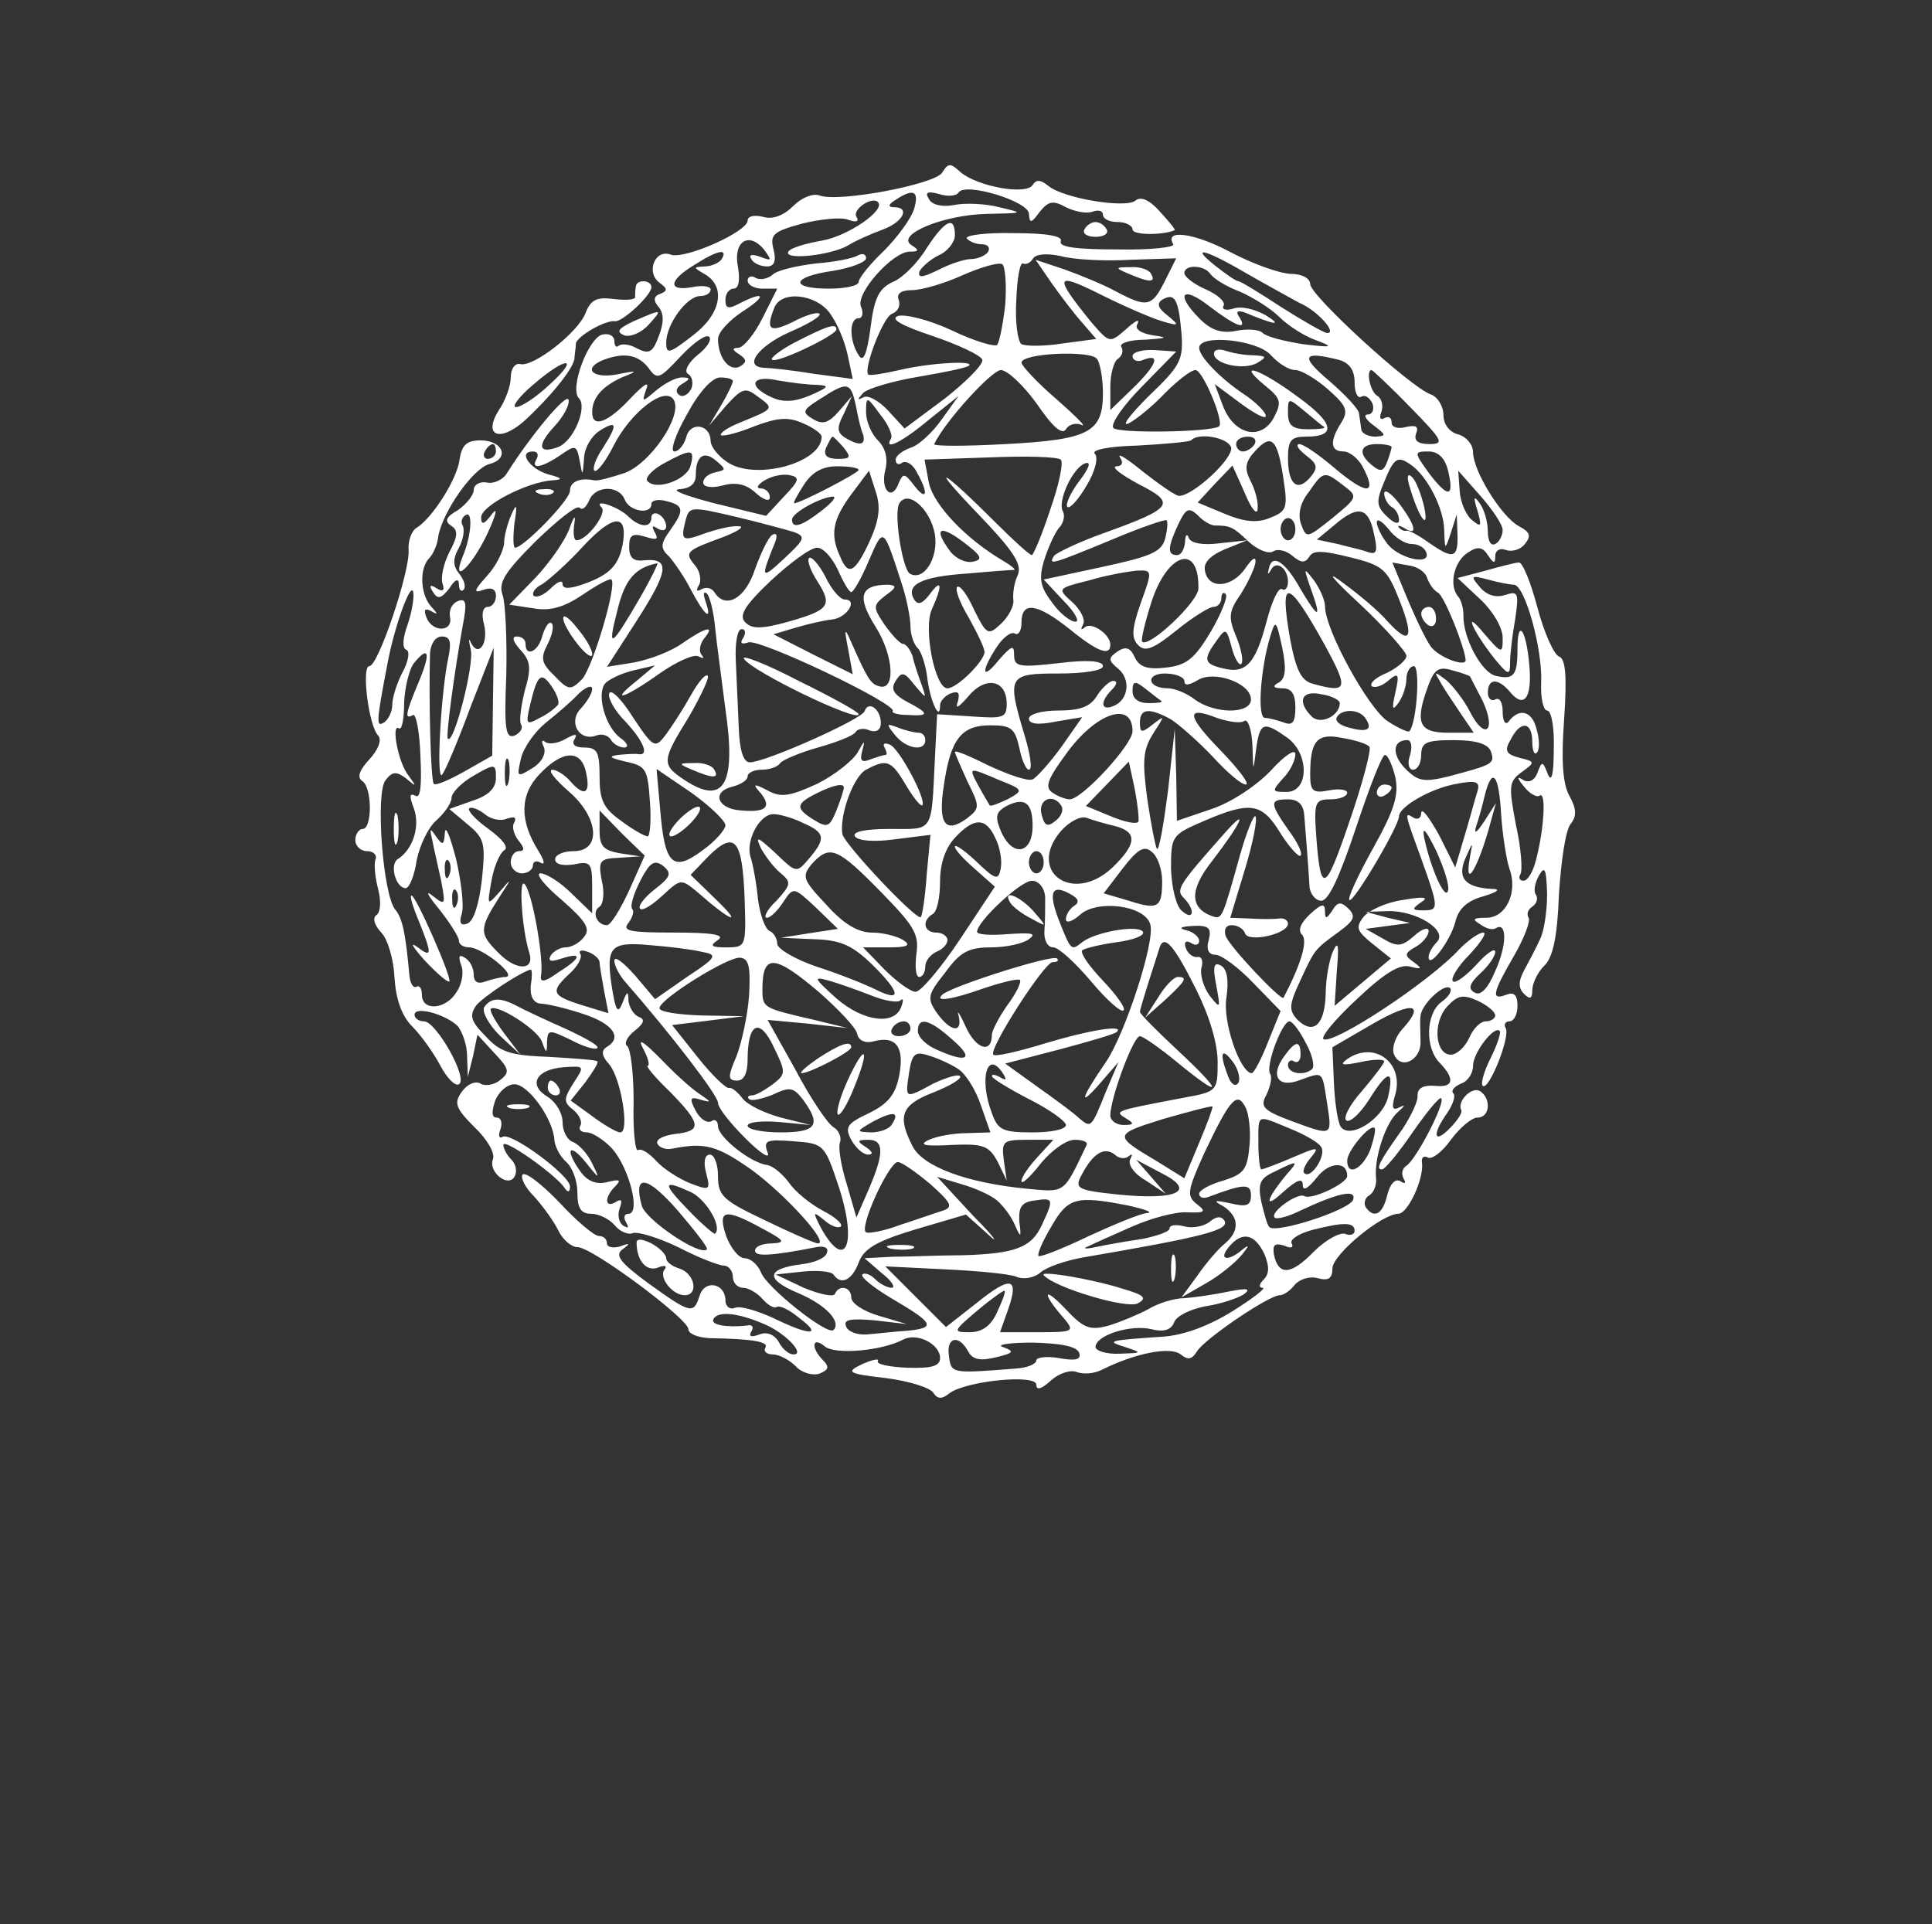 <svg version="1.0" xmlns="http://www.w3.org/2000/svg"
 width="261pt" height="260pt" viewBox="0 0 261 260"
 preserveAspectRatio="xMidYMid meet">
<rect x="0" y="0" width="261" height="260" fill="#333333" stroke="none"/>
<g transform="translate(0,260) scale(0.1,-0.1)"
fill="#FFFFFF" stroke="none">
<path d="M1273 2367 c-9 -16 -141 -41 -166 -31 -9 3 -24 -3 -35 -14 -13 -13
-28 -19 -41 -15 -12 3 -21 1 -21 -5 0 -15 -85 -53 -104 -46 -21 8 -34 -24 -15
-38 11 -8 11 -11 1 -15 -9 -3 -10 -9 -2 -18 7 -9 7 -21 0 -39 -8 -22 -13 -25
-29 -17 -10 6 -21 7 -25 4 -3 -3 -6 -1 -6 6 0 7 -7 11 -16 9 -19 -4 -45 -73
-32 -86 12 -12 -7 -58 -28 -66 -27 -10 -29 2 -5 28 13 14 21 30 19 36 -3 9
-50 -47 -83 -99 -5 -9 -18 -15 -27 -13 -10 2 -18 -3 -18 -10 0 -7 -10 -19 -21
-27 -16 -9 -19 -15 -10 -21 10 -6 10 -14 -2 -36 -8 -16 -12 -35 -9 -43 3 -9 0
-11 -8 -6 -9 6 -11 4 -5 -5 6 -10 11 -9 22 5 8 13 13 14 13 5 0 -7 3 -10 6 -7
4 4 1 13 -5 21 -9 11 -10 20 -1 36 6 11 8 25 5 30 -3 5 -1 11 4 14 10 7 8 -28
-4 -56 -16 -40 12 -14 33 30 12 26 15 38 7 28 -11 -15 -15 -16 -15 -5 0 16 63
48 96 50 15 1 14 3 -5 8 -25 7 -42 31 -21 31 6 0 8 -4 5 -10 -9 -15 7 -12 32
5 20 14 22 14 26 -7 4 -22 4 -22 6 2 0 14 10 31 21 38 24 15 25 9 4 -24 -9
-13 -14 -27 -11 -30 3 -3 15 12 26 34 23 45 69 81 81 62 13 -21 -31 -86 -66
-99 -18 -6 -36 -11 -41 -10 -20 4 -33 -2 -33 -14 0 -13 -63 -77 -74 -77 -3 0
-3 15 -1 33 4 25 3 28 -4 12 -5 -11 -10 -29 -10 -39 -1 -11 -11 -31 -23 -44
-18 -20 -19 -24 -5 -19 11 4 17 1 17 -8 0 -8 -5 -15 -11 -15 -7 0 -9 -10 -5
-24 6 -26 -8 -45 -18 -24 -3 7 -3 3 0 -10 5 -19 -23 -129 -31 -120 -3 3 9 91
20 152 6 31 5 38 -6 34 -8 -3 -13 -12 -11 -22 4 -20 -24 -21 -32 0 -4 10 -2
13 7 8 9 -5 9 -4 -1 7 -14 16 -16 51 -2 65 5 5 11 18 12 29 6 34 47 92 69 98
28 7 19 32 -12 32 -18 0 -25 -6 -28 -25 -3 -27 -37 -80 -58 -93 -7 -4 -12 -18
-11 -30 2 -29 -41 -157 -53 -157 -11 0 -1 -81 12 -94 5 -6 0 -19 -12 -32 -13
-14 -17 -24 -10 -29 14 -8 14 -65 1 -65 -5 0 -10 -7 -10 -15 0 -8 7 -15 16
-15 9 0 14 -6 11 -12 -2 -7 0 -25 4 -40 4 -16 3 -30 -2 -34 -6 -4 -4 -13 6
-24 9 -9 17 -37 18 -62 2 -29 10 -51 24 -65 12 -12 29 -36 38 -53 9 -17 20
-28 25 -25 13 8 -31 85 -47 85 -7 0 -13 4 -13 9 0 12 41 1 58 -15 6 -7 13 -25
13 -41 l1 -28 7 28 6 29 23 -25 c20 -21 21 -26 8 -36 -8 -7 -21 -9 -27 -5 -7
4 -18 -1 -25 -11 -11 -15 -9 -22 17 -48 17 -16 28 -35 25 -43 -7 -17 20 -39
29 -24 4 7 2 17 -4 23 -6 6 -11 15 -11 20 0 10 69 -39 82 -57 5 -8 8 -7 8 1 0
15 -80 74 -91 67 -5 -3 -6 2 -3 10 3 9 1 16 -5 16 -7 0 -7 8 -2 23 5 12 16 22
26 22 19 0 53 -48 54 -76 1 -9 8 -22 16 -29 8 -7 15 -25 15 -41 0 -22 5 -29
19 -29 10 0 24 -7 31 -15 7 -9 19 -14 25 -11 7 2 34 -6 61 -19 27 -14 55 -25
62 -25 6 0 12 -7 12 -15 0 -8 6 -15 14 -15 7 0 19 -7 26 -15 7 -8 15 -13 19
-11 4 3 18 -4 31 -15 32 -24 14 -24 -35 0 -22 10 -45 17 -52 14 -7 -3 -13 2
-13 10 0 23 -28 29 -35 6 -8 -25 -12 -24 -69 17 -38 28 -46 38 -35 46 11 8 10
9 -3 4 -10 -3 -18 -1 -18 4 0 6 -5 10 -11 10 -6 0 -30 20 -53 45 -24 25 -46
42 -50 38 -3 -4 3 -17 15 -29 12 -13 27 -34 33 -46 6 -13 18 -23 26 -23 20 0
150 -97 150 -111 0 -6 12 -11 28 -12 60 -1 81 -5 76 -13 -3 -5 2 -9 10 -9 8 0
22 -7 31 -16 8 -9 23 -13 32 -10 12 5 14 9 5 18 -17 17 -15 33 2 19 14 -12 78
-6 106 9 19 10 50 -6 50 -25 0 -11 -12 -14 -44 -13 -25 1 -43 5 -40 9 2 4 -7
2 -21 -4 -23 -11 -20 -13 32 -19 31 -4 60 -13 64 -20 5 -8 11 -9 21 -1 21 17
118 27 118 12 0 -8 7 -6 20 6 10 9 26 15 35 11 9 -3 23 -2 33 3 46 23 93 32
107 21 10 -8 15 -7 22 4 9 16 97 76 112 76 5 0 14 6 20 14 7 8 21 12 31 9 15
-4 20 0 20 13 0 19 67 74 89 74 13 0 35 48 32 69 -1 7 2 10 8 7 5 -3 19 7 31
24 12 16 28 30 36 30 17 0 19 26 3 36 -11 6 -31 -14 -25 -26 2 -3 -5 -14 -15
-24 -22 -23 -25 -9 -4 20 8 12 12 24 8 27 -3 4 2 9 11 13 9 3 16 14 16 24 0
18 29 55 36 47 2 -2 -3 -18 -12 -36 -9 -18 -14 -35 -11 -38 8 -8 38 67 31 78
-3 5 0 9 5 9 6 0 11 9 11 21 0 15 -5 19 -15 15 -21 -8 -19 2 10 52 14 24 23
48 20 52 -3 5 -1 11 5 15 6 4 8 11 5 16 -4 5 -1 17 4 26 8 14 10 9 11 -25 0
-23 -4 -51 -10 -62 -5 -11 -15 -30 -21 -41 -8 -15 -8 -24 0 -32 8 -8 11 -6 11
5 0 9 7 24 16 33 12 11 18 40 20 97 3 45 9 87 16 95 8 10 8 20 -2 38 -9 16
-11 48 -7 103 4 59 2 82 -7 85 -7 3 -20 32 -29 66 -9 34 -20 61 -25 61 -4 0
-24 -5 -45 -11 l-38 -10 31 -29 c17 -16 30 -38 30 -52 0 -22 -1 -22 -26 7 -28
34 -15 3 15 -35 19 -23 21 -23 21 -5 0 11 3 37 7 59 5 35 4 38 -14 32 -13 -4
-25 0 -34 11 -13 15 -12 16 11 10 14 -4 30 -7 35 -7 15 0 39 -87 37 -132 -1
-21 3 -38 8 -38 6 0 10 -24 9 -52 0 -35 -3 -46 -8 -34 -7 18 -8 18 -14 2 -4
-11 -12 -14 -19 -10 -9 6 -9 3 1 -9 7 -9 17 -15 21 -12 9 6 6 -45 -5 -87 -4
-16 -11 -28 -17 -28 -5 0 -7 4 -4 9 3 5 1 35 -6 66 -10 53 -10 59 8 72 18 13
18 14 -3 19 -19 5 -21 10 -12 25 13 26 29 24 29 -3 0 -12 3 -19 6 -15 4 3 4
18 0 31 -6 26 -24 30 -38 11 -4 -5 -8 0 -8 13 0 13 -4 20 -10 17 -5 -3 -10 1
-10 9 0 20 14 20 30 1 19 -23 30 -8 26 36 -4 48 -16 65 -16 22 0 -36 -5 -42
-30 -36 -19 5 -44 52 -43 82 0 9 -3 21 -8 26 -12 16 -4 48 15 59 12 8 19 7 26
-4 8 -12 10 -12 10 -1 0 7 6 11 14 8 8 -3 20 0 26 8 9 11 7 16 -8 24 -24 13
-62 75 -62 100 0 10 -9 21 -20 24 -12 3 -20 14 -20 26 0 12 -8 25 -17 28 -28
10 -163 134 -163 149 0 8 -11 14 -27 14 -16 1 -52 14 -82 30 -47 25 -89 31
-76 10 3 -4 -31 -8 -76 -7 -54 0 -79 3 -76 11 3 7 -18 11 -64 11 -37 1 -65 -3
-63 -7 3 -4 12 -8 20 -8 8 0 12 -4 9 -10 -3 -5 -14 -10 -23 -10 -9 0 -30 -7
-45 -15 -21 -10 -27 -11 -25 -2 3 6 14 16 26 22 12 5 22 18 22 27 0 27 -13 21
-38 -17 -12 -20 -33 -41 -46 -46 -19 -9 -25 -22 -30 -62 -5 -37 -10 -47 -16
-37 -13 20 -13 50 0 50 5 0 7 7 3 16 -7 18 43 74 66 74 13 0 13 2 2 9 -21 14
44 41 103 42 49 1 50 1 16 9 -19 5 -47 6 -61 3 -16 -3 -30 0 -34 8 -6 9 -2 11
13 7 12 -4 24 -3 27 2 9 14 95 -12 95 -29 1 -13 3 -13 14 2 12 15 18 17 36 7
12 -6 28 -9 36 -6 8 3 14 1 14 -4 0 -6 9 -10 20 -10 11 0 20 -5 20 -10 0 -8
41 -8 57 -1 1 1 -8 12 -20 25 -14 16 -26 21 -33 15 -13 -11 -98 3 -118 20 -10
8 -16 9 -21 1 -9 -14 -74 -2 -97 17 -14 13 -17 13 -25 0z m-38 -49 c-4 -13
-22 -38 -41 -57 -19 -18 -34 -37 -34 -42 0 -5 -18 -9 -40 -9 -54 0 -51 16 5
24 25 4 45 12 45 17 0 6 -5 7 -11 4 -6 -4 -31 -9 -57 -11 -25 -3 -52 -9 -58
-15 -7 -6 -18 -8 -24 -4 -5 3 -10 1 -10 -4 0 -6 9 -11 20 -11 l20 0 -20 -40
c-11 -22 -26 -40 -33 -40 -8 0 -8 -3 2 -9 10 -7 10 -10 1 -16 -14 -8 -30 11
-30 37 0 9 15 25 33 37 33 21 31 29 -4 11 -15 -8 -19 -7 -19 5 0 8 5 15 11 15
7 0 9 11 6 29 -7 34 14 49 35 24 11 -15 11 -16 -5 -10 -11 4 -16 3 -12 -3 3
-6 13 -10 21 -10 10 0 13 7 9 23 -5 20 -1 24 39 35 25 6 53 9 62 5 11 -4 15
-2 11 4 -6 10 21 28 29 20 11 -11 -41 -46 -75 -52 -23 -4 -43 -10 -46 -15 -7
-12 57 -5 80 8 11 7 32 16 48 22 27 10 37 30 15 30 -9 0 -8 4 2 10 24 16 32
12 25 -12z m-260 -68 c-3 -5 -14 -10 -23 -10 -16 -1 -16 -1 1 -11 28 -17 21
-54 -18 -83 -31 -24 -35 -25 -35 -9 0 25 28 63 46 63 8 0 14 4 14 9 0 4 -11 6
-25 3 -33 -6 -32 9 3 30 31 20 46 23 37 8z m552 -1 l62 2 -15 -30 c-18 -36
-24 -37 -66 -15 -16 9 -48 22 -70 30 l-39 13 22 -32 c12 -17 31 -42 41 -53
l19 -22 -45 -6 c-25 -4 -50 -4 -56 -1 -5 3 -9 30 -7 60 1 29 5 51 9 49 4 -2
10 1 13 6 4 7 19 8 38 4 18 -5 60 -7 94 -5z m158 -19 c28 -16 59 -33 70 -39
24 -10 52 -41 38 -41 -4 0 -32 16 -62 35 -29 19 -55 35 -58 35 -3 0 -16 9 -30
20 -37 29 -16 24 42 -10z m-327 -42 c-3 -26 -8 -51 -11 -54 -3 -3 -31 5 -62
20 -30 14 -63 22 -72 19 -11 -4 5 -13 47 -27 35 -12 65 -26 67 -32 2 -6 -21
-29 -50 -52 l-55 -41 -22 24 c-13 14 -28 22 -34 18 -8 -4 -8 -3 0 6 6 6 39 16
75 22 35 6 65 12 68 15 8 7 -52 4 -94 -6 -22 -5 -41 -8 -42 -6 -7 7 20 78 32
82 8 3 12 11 9 19 -3 8 3 13 18 13 13 0 44 9 68 20 25 11 49 18 54 15 4 -3 6
-28 4 -55z m277 42 c4 -6 21 -17 40 -24 18 -8 42 -23 53 -34 11 -11 32 -25 48
-31 27 -10 25 -11 -16 -6 -25 4 -49 10 -54 15 -5 5 -21 6 -36 3 -20 -4 -34 1
-49 16 -34 34 -24 46 13 17 37 -28 52 -33 40 -14 -5 7 -2 9 7 6 41 -17 53 -19
29 -4 -14 8 -33 13 -44 9 -10 -3 -16 -1 -13 4 3 5 -8 15 -24 22 -16 7 -29 17
-29 22 0 12 27 11 35 -1z m-65 -64 c23 -7 24 -6 7 8 -12 9 -15 16 -7 21 17 10
22 1 26 -44 3 -37 -1 -45 -44 -86 -26 -26 -38 -42 -27 -37 11 6 33 24 49 41
17 17 35 31 41 31 10 0 39 -70 32 -76 -10 -8 -139 -10 -143 -2 -4 5 14 31 39
56 l46 47 -29 2 c-17 1 -30 -3 -30 -8 0 -6 7 -9 15 -5 24 9 17 -8 -15 -39
l-30 -29 0 32 c0 17 5 34 10 37 6 4 8 11 5 16 -4 5 11 10 32 10 30 2 32 3 10
6 -17 3 -25 9 -20 16 3 7 -4 3 -16 -8 -22 -19 -22 -19 -47 10 -51 63 -49 68
13 37 32 -16 69 -32 83 -36z m-449 11 c9 -12 20 -37 24 -56 l7 -33 -53 7 c-30
5 -60 8 -66 8 -30 1 -9 29 33 48 26 11 44 22 41 25 -3 3 -19 -2 -36 -11 -31
-15 -37 -11 -25 19 9 24 56 19 75 -7z m-179 -57 c-12 -10 -18 -21 -13 -25 6
-3 8 -12 5 -20 -4 -8 -11 -12 -16 -9 -6 4 -5 10 3 15 12 7 12 9 0 9 -8 0 -23
-8 -34 -17 -20 -17 -20 -17 -14 1 5 12 -3 7 -22 -13 -30 -32 -51 -40 -51 -18
0 20 14 35 40 47 23 9 22 10 -7 4 -34 -6 -46 9 -17 20 27 10 46 7 60 -11 12
-17 15 -15 44 16 17 18 34 30 38 26 4 -4 -3 -15 -16 -25z m775 0 c10 -11 24
-20 33 -20 8 0 28 -12 44 -26 25 -22 28 -29 18 -45 -16 -25 -15 -39 3 -39 8 0
19 -9 25 -19 22 -41 7 -41 -40 -1 -19 16 -39 30 -45 30 -5 -1 -1 -7 9 -15 16
-12 17 -17 6 -30 -17 -20 -30 -10 -30 26 0 24 4 29 24 29 42 0 39 18 -11 54
-51 38 -85 49 -44 15 21 -17 23 -22 12 -43 -17 -32 -54 -24 -69 16 l-11 29 35
-26 c19 -14 34 -22 34 -17 0 5 -12 17 -26 27 -34 22 -64 53 -64 65 0 19 79 11
97 -10z m-227 -51 c0 -53 -18 -63 -131 -69 -55 -3 -98 -3 -97 0 15 31 77 99
90 100 9 0 31 -21 49 -46 21 -31 34 -42 39 -34 4 7 14 9 21 6 8 -4 -7 11 -33
34 -27 23 -48 46 -48 50 0 13 94 17 102 5 4 -5 8 -26 8 -46z m318 45 c15 -4
22 -14 22 -31 0 -13 4 -22 9 -19 5 3 11 -1 15 -9 3 -8 0 -15 -6 -15 -7 0 -3
-7 8 -15 17 -13 17 -14 2 -15 -10 0 -19 5 -19 10 -1 6 -2 15 -3 21 0 6 -19 26
-41 45 -39 33 -35 40 13 28z m97 -64 c44 -45 47 -50 26 -50 -16 0 -21 5 -18
14 4 10 0 12 -14 9 -11 -3 -19 0 -19 6 0 7 -4 9 -10 6 -5 -3 -7 0 -4 8 3 8 1
18 -5 22 -10 5 -16 35 -8 35 1 0 25 -22 52 -50z m-915 35 c0 -3 -7 -18 -16
-33 l-16 -27 23 27 c22 24 26 25 43 12 22 -16 22 -16 -22 -34 -18 -7 -30 -15
-28 -18 3 -2 23 3 45 12 32 12 46 13 66 4 14 -6 25 -14 25 -18 0 -36 -91 -60
-128 -34 -12 8 -22 21 -22 28 0 23 -28 27 -33 5 -3 -10 -10 -19 -16 -19 -6 0
1 22 17 50 16 30 34 50 45 50 9 0 17 -2 17 -5z m114 -5 c17 -1 16 -3 -9 -14
-21 -9 -37 -10 -52 -3 -34 15 -28 31 8 23 17 -3 41 -6 53 -6z m52 -27 c3 -16
7 -34 10 -40 4 -15 -5 -16 -25 -4 -10 7 -11 13 -1 32 l11 24 -18 -21 c-14 -16
-22 -18 -35 -10 -15 9 -14 12 10 27 37 24 41 23 48 -8z m48 -45 c-11 -18 14
-6 51 25 l40 32 -23 -32 c-12 -17 -31 -35 -42 -38 -11 -4 -20 -11 -20 -16 0
-6 4 -8 9 -4 6 3 15 -3 20 -14 16 -28 13 -39 -4 -17 -13 17 -15 17 -21 3 -9
-25 -25 -9 -18 18 4 16 0 30 -10 40 -9 9 -16 26 -16 38 0 22 1 22 19 -3 11
-13 17 -28 15 -32z m585 15 c2 -2 -8 -3 -22 -3 -21 0 -27 5 -27 22 0 21 0 21
23 2 12 -10 24 -20 26 -21z m-649 -28 c10 -13 9 -15 -8 -15 -15 0 -20 5 -16
15 4 8 7 15 9 15 1 0 8 -7 15 -15z m523 1 c5 -14 -51 -66 -70 -66 -5 0 -26 15
-48 32 -22 18 -36 27 -32 20 5 -7 3 -12 -5 -12 -7 -1 6 -11 30 -24 51 -26 48
-32 -46 -66 -34 -12 -65 -27 -68 -31 -8 -13 -4 -12 76 21 40 17 75 29 76 27 2
-2 1 -13 -2 -25 -5 -18 -20 -24 -85 -38 l-79 -17 27 -29 c15 -15 22 -28 16
-28 -7 0 -21 11 -31 25 -16 21 -19 32 -12 56 5 17 14 37 20 45 7 7 9 17 6 23
-8 13 13 59 30 65 9 3 5 -7 -8 -24 -12 -16 -19 -32 -16 -35 3 -3 15 10 26 29
12 20 16 38 11 43 -5 5 18 10 58 11 37 2 69 5 72 7 10 11 49 4 54 -9z m32 4
c-3 -5 -10 -10 -16 -10 -5 0 -9 5 -9 10 0 6 7 10 16 10 8 0 12 -4 9 -10z m39
-48 c6 -39 4 -43 -19 -52 -17 -7 -35 -5 -61 6 l-36 15 23 25 24 25 17 -38 c9
-22 17 -30 17 -20 1 10 -4 27 -10 38 -8 16 -7 25 7 40 22 24 30 16 38 -39z
m-1064 38 c0 -5 -5 -10 -11 -10 -5 0 -7 5 -4 10 3 6 8 10 11 10 2 0 4 -4 4
-10z m1210 6 c0 -2 -3 -12 -6 -20 -5 -13 -9 -14 -20 -5 -20 16 -17 29 6 29 11
0 20 -2 20 -4z m-947 -25 c-5 -20 -49 -35 -59 -20 -2 4 8 15 23 23 37 20 42
20 36 -3z m34 -9 c-10 -2 -17 -8 -17 -14 0 -6 11 -8 26 -4 18 5 32 2 45 -10
11 -10 19 -12 19 -6 0 7 -6 12 -12 12 -7 0 -5 5 5 11 10 6 25 9 34 7 14 -3 13
-7 -8 -29 l-24 -26 -70 17 c-38 10 -60 18 -47 19 14 1 22 7 22 19 0 26 11 34
28 19 13 -11 13 -12 -1 -15z m452 -50 c-11 -34 -23 -62 -25 -62 -3 0 -24 19
-48 43 -73 73 -94 85 -27 15 50 -52 62 -70 56 -85 -5 -10 -7 -25 -6 -34 1 -8
-7 -23 -17 -32 -17 -16 -19 -15 -36 19 -9 20 -19 34 -23 31 -3 -4 4 -22 16
-42 11 -20 21 -40 21 -46 0 -12 -37 -49 -50 -49 -17 0 -33 81 -21 107 15 33
13 42 -3 20 -10 -13 -16 -15 -21 -7 -12 20 10 31 71 35 33 3 61 5 64 5 3 0 -4
6 -16 13 -49 29 -92 74 -99 104 l-6 32 88 3 c48 2 91 1 96 -3 4 -3 -2 -33 -14
-67z m537 53 c9 -37 1 -39 -25 -5 -21 29 -21 30 -1 30 13 0 22 -9 26 -25z
m-50 7 c22 -15 44 -58 45 -87 1 -29 1 -29 9 -5 l8 25 1 -27 c1 -33 -6 -34 -39
-11 -14 10 -27 17 -30 16 -3 -1 -7 1 -10 4 -3 4 1 3 8 -1 18 -11 14 5 -8 34
-11 14 -20 20 -20 13 0 -6 5 -15 10 -18 6 -3 10 -11 10 -18 0 -6 -7 -4 -16 5
-15 14 -15 21 -4 47 13 32 18 36 36 23z m-746 -7 c0 -4 -79 -45 -87 -45 -2 0
4 11 13 25 11 17 25 25 45 25 16 0 29 -2 29 -5z m15 -96 c-20 -43 -29 -48 -40
-21 -14 30 -10 50 15 84 l24 32 9 -28 c7 -21 5 -38 -8 -67z m640 75 c20 -15
19 -16 -15 -44 -34 -27 -35 -28 -42 -9 -5 13 -2 29 10 44 20 29 21 29 47 9z
m215 -60 c0 -7 -4 -16 -10 -19 -6 -3 -10 4 -10 17 0 13 -5 30 -11 38 -8 11 -9
9 -3 -10 6 -21 5 -23 -7 -13 -8 6 -16 24 -17 39 l-2 28 30 -34 c16 -18 30 -39
30 -46z m-1186 41 c6 -16 36 -21 36 -6 0 5 9 7 20 4 24 -6 25 -12 5 -40 -13
-18 -13 -24 -1 -35 7 -8 21 -28 30 -46 18 -34 29 -43 19 -14 -3 9 -3 14 2 10
4 -4 9 -24 11 -45 2 -21 9 -71 14 -111 15 -102 -2 -131 -55 -96 -32 21 -31 26
6 86 16 28 28 53 25 55 -3 3 -13 -9 -23 -27 -10 -18 -25 -41 -33 -52 -15 -20
-17 -19 -45 23 -15 24 -30 39 -32 32 -2 -6 7 -23 22 -38 25 -27 32 -46 18 -44
-5 1 -17 0 -28 -1 -14 -2 -11 -4 10 -9 28 -6 30 -10 33 -54 2 -26 0 -47 -3
-47 -4 0 -20 9 -36 21 -24 17 -29 28 -29 60 0 33 -3 39 -21 39 -12 0 -17 4
-13 11 5 8 1 8 -13 0 -11 -6 -23 -7 -27 -3 -4 3 -5 0 -1 -8 3 -9 -4 -21 -16
-28 -21 -13 -21 -12 -15 14 4 15 19 36 34 48 15 12 35 29 44 39 10 9 18 12 18
6 0 -6 -7 -17 -15 -26 -18 -18 -3 -45 20 -37 7 3 16 1 20 -5 3 -6 12 -11 18
-11 7 0 5 6 -5 13 -20 15 -32 57 -21 73 5 6 22 14 38 18 l30 7 -25 -21 c-39
-31 -15 -23 31 10 23 16 47 27 53 23 6 -3 8 -3 4 2 -4 4 -3 14 3 22 16 19 3
16 -29 -6 -15 -11 -44 -22 -65 -26 l-37 -6 40 62 c43 67 46 85 11 82 -15 -2
-21 3 -21 18 0 16 4 19 21 14 16 -5 19 -4 14 5 -5 9 -4 11 3 6 7 -4 12 -3 12
3 0 5 -4 13 -10 16 -5 3 -10 1 -10 -4 0 -15 -16 -14 -32 2 -14 13 -48 24 -35
11 7 -8 -20 -44 -34 -44 -4 0 -5 10 -3 23 2 13 -1 9 -7 -8 -6 -16 -27 -46 -46
-66 l-35 -36 33 -5 c23 -4 42 2 67 19 19 13 36 22 38 20 8 -8 -26 -121 -40
-135 -15 -15 -18 -15 -37 5 -18 17 -19 24 -9 43 6 12 9 25 5 28 -3 3 -8 -4
-12 -16 -5 -22 -23 -31 -23 -12 0 6 -5 10 -12 10 -7 0 -5 -7 5 -18 14 -15 15
-25 6 -55 -5 -21 -8 -41 -5 -46 3 -5 -1 -11 -9 -15 -12 -4 -14 9 -11 82 1 48
-1 96 -5 108 -6 17 3 31 45 73 29 28 55 49 59 45 4 -4 9 1 13 10 8 20 40 21
48 1z m266 -15 c-27 -21 -40 -25 -40 -12 0 9 38 30 55 31 6 0 -1 -8 -15 -19z
m153 -32 c5 -32 -15 -64 -34 -53 -10 7 -22 82 -14 95 12 19 42 -8 48 -42z
m-190 3 c16 -6 14 -10 -14 -36 -31 -29 -32 -27 -12 22 4 10 2 14 -4 10 -5 -3
-15 -24 -23 -46 -13 -40 -40 -55 -55 -31 -4 6 -11 7 -17 4 -7 -4 -8 -2 -4 5 4
6 2 19 -5 27 -15 18 -12 20 37 38 21 8 31 15 22 15 -9 1 -29 -4 -44 -9 -32
-12 -35 -11 -28 16 5 20 7 20 67 6 34 -8 70 -18 80 -21z m568 9 c21 0 25 -2
46 -22 12 -11 27 -17 33 -13 6 4 18 1 26 -6 12 -10 17 -10 23 -1 5 9 19 8 55
-1 45 -11 50 -16 67 -59 20 -51 14 -61 -17 -27 -10 12 -37 35 -59 51 -25 19
-17 8 23 -29 34 -32 62 -64 62 -69 0 -6 -12 -16 -26 -23 -15 -6 -24 -14 -21
-18 4 -3 14 0 22 7 14 12 16 10 10 -16 -5 -22 -4 -25 4 -14 6 8 11 23 11 33 0
9 5 17 10 17 9 0 4 -77 -6 -88 -1 -2 -15 4 -30 14 -26 18 -84 123 -84 155 0 8
-7 24 -15 35 -14 18 -14 17 -5 -9 16 -44 12 -45 -13 -3 -21 38 -39 49 -43 27
-2 -7 -1 -8 3 -1 7 14 23 2 23 -16 0 -8 -4 -13 -8 -10 -5 3 -14 -17 -21 -44
-15 -57 -28 -71 -59 -63 -26 6 -27 12 -8 38 12 17 13 16 20 -10 4 -15 10 -25
13 -22 3 4 0 20 -7 37 -11 26 -10 34 6 57 10 16 19 35 20 43 1 9 -4 6 -13 -7
-18 -27 -50 -30 -55 -5 -3 11 6 21 27 30 l30 12 -37 -4 c-23 -3 -39 0 -42 7
-2 7 -5 4 -5 -5 -1 -10 -5 -18 -11 -18 -13 0 -13 10 2 42 10 21 14 23 26 12 7
-8 18 -14 23 -14z m213 -2 c8 -33 7 -38 -6 -34 -7 3 -26 7 -41 11 l-28 6 23
19 c30 26 44 25 52 -2z m-1012 -19 c-5 -32 -17 -45 -53 -58 -20 -7 -29 -7 -29
0 0 6 -7 3 -16 -6 -9 -9 -19 -13 -23 -10 -3 4 2 11 12 16 9 6 34 28 54 50 40
43 60 46 55 8z m908 16 c0 -8 -4 -15 -10 -15 -5 0 -10 7 -10 15 0 8 5 15 10
15 6 0 10 -7 10 -15z m157 -20 c9 0 18 -5 20 -12 6 -18 -40 -7 -54 14 -7 9
-13 22 -13 27 0 6 7 2 16 -9 8 -11 22 -20 31 -20z m-593 -24 c-10 -2 -24 5
-31 15 -22 30 -14 36 18 12 25 -19 28 -24 13 -27z m-95 -32 c6 -19 11 -44 11
-55 0 -11 4 -24 10 -30 5 -5 11 -24 13 -42 4 -30 17 -58 17 -35 0 6 7 13 14
16 11 4 13 1 10 -11 -4 -11 1 -8 14 7 23 28 52 23 52 -10 0 -19 -5 -20 -47
-17 l-47 3 -3 -60 c-5 -102 -1 -95 -61 -95 -34 0 -51 -4 -47 -10 4 -6 25 -8
54 -4 l48 6 -5 -53 c-2 -30 -6 -56 -8 -58 -5 -6 -103 98 -106 112 -4 26 15 78
32 87 28 15 34 13 54 -21 10 -17 20 -29 22 -27 6 7 -31 77 -44 82 -7 3 -10 1
-7 -4 3 -6 4 -10 1 -10 -2 0 -12 -3 -20 -6 -12 -5 -15 -2 -11 12 4 15 3 14 -6
-2 -6 -11 -31 -31 -55 -43 -37 -17 -49 -19 -67 -9 -19 10 -21 9 -9 -4 15 -19
6 -26 -27 -23 -32 2 -40 25 -12 32 12 3 21 9 21 14 0 5 9 9 19 9 11 0 22 4 25
9 3 4 26 14 51 21 25 7 48 16 51 21 2 4 11 6 19 2 9 -3 15 1 15 10 0 19 -17
31 -22 16 -4 -11 -134 -69 -155 -69 -9 0 -14 17 -15 48 -1 26 -3 66 -4 90 -1
23 2 42 8 42 5 0 6 -5 2 -12 -5 -7 -2 -9 7 -6 14 6 203 -84 195 -93 -2 -2 7
-5 20 -5 30 -2 30 2 -1 18 -18 10 -22 17 -15 28 8 13 12 12 25 -5 17 -20 17
-20 10 0 -4 11 -10 28 -12 38 -3 9 -9 17 -13 17 -4 0 -15 12 -25 26 -16 24
-16 26 2 40 14 10 15 13 3 14 -38 0 -43 -16 -17 -57 25 -40 27 -88 4 -80 -11
3 -16 12 -36 57 -10 23 -11 23 -5 -8 l6 -33 -54 27 -53 27 30 9 c17 5 39 10
49 11 20 2 36 27 17 27 -6 0 -18 14 -26 31 -9 17 -19 28 -22 25 -3 -3 2 -17
11 -31 21 -33 17 -39 -39 -55 -36 -10 -49 -10 -58 -1 -9 9 -2 22 35 57 26 24
53 44 62 44 8 0 20 -13 28 -30 7 -16 15 -30 18 -30 3 0 14 19 24 43 20 46 19
46 45 -34z m400 -4 c0 -18 -67 -81 -76 -72 -2 2 4 27 13 55 22 66 64 78 63 17z
m-754 -12 c-40 -69 -45 -72 -31 -18 10 42 24 58 54 64 2 1 -8 -20 -23 -46z
m1063 26 c3 -8 9 -17 15 -20 9 -6 36 -74 37 -91 0 -9 -32 2 -45 16 -6 6 -20
35 -32 63 l-22 53 22 -4 c11 -1 23 -9 25 -17z m-387 -34 c-12 -35 -13 -47 -3
-57 9 -9 20 -5 51 20 22 18 45 32 50 32 6 0 11 5 11 12 0 6 3 9 6 5 3 -3 -6
-26 -20 -50 -22 -37 -33 -46 -61 -49 -25 -3 -36 1 -42 14 -6 13 -12 15 -23 8
-13 -9 -13 -12 0 -23 18 -14 15 -43 -6 -51 -17 -7 -18 6 -2 22 7 7 8 12 2 12
-5 0 -15 -9 -22 -20 -9 -15 -23 -20 -52 -20 -23 0 -40 -5 -40 -11 0 -7 12 -9
36 -4 l36 6 -28 -40 c-16 -22 -34 -42 -39 -44 -6 -3 -32 6 -58 18 -26 13 -47
22 -47 19 0 -2 8 -20 17 -40 17 -34 17 -36 -1 -50 -29 -21 -39 -7 -31 44 9 64
24 82 63 82 28 0 33 -4 39 -30 3 -16 9 -30 13 -30 5 0 2 21 -6 47 -24 80 -22
83 46 83 35 0 60 4 60 10 0 7 -20 9 -60 4 -53 -6 -60 -5 -60 11 0 14 -3 13
-20 -6 -23 -29 -26 -18 -4 16 9 14 20 22 25 19 5 -3 9 4 9 15 0 29 21 26 65
-9 38 -31 55 -37 55 -21 0 14 -26 32 -35 23 -5 -4 -5 -2 -2 4 4 6 -3 20 -14
30 -21 19 -21 19 23 30 23 7 53 12 64 13 21 1 21 0 5 -44z m-990 -28 c-7 -19
-8 -33 -2 -35 5 -2 3 -15 -5 -30 -8 -15 -14 -35 -14 -44 0 -9 -5 -20 -11 -24
-11 -7 -11 -1 5 82 9 47 30 106 34 95 2 -6 -1 -26 -7 -44z m1239 -29 c32 -59
31 -65 -16 -52 -16 4 -23 18 -31 60 -15 85 -4 84 47 -8z m-62 -50 c-10 -5 -8
-8 5 -8 12 0 17 -8 17 -26 0 -20 -4 -25 -16 -20 -9 3 -20 6 -25 6 -11 0 -6 67
7 110 7 23 8 23 16 -14 6 -29 5 -42 -4 -48z m-1122 35 c-10 -45 -17 -167 -9
-160 4 4 21 44 38 90 l32 82 -1 -73 -1 -73 -37 -21 c-21 -12 -40 -20 -42 -17
-4 4 -7 113 -5 177 1 12 7 22 16 22 11 0 13 -7 9 -27z m-41 -36 c-17 -41 -19
-50 -7 -43 4 2 9 -23 10 -56 2 -40 0 -58 -7 -53 -8 4 -8 -1 -2 -17 9 -24 -1
-56 -22 -69 -11 -8 -2 -39 11 -39 5 0 12 17 15 38 4 20 16 45 27 54 11 10 20
23 20 30 0 7 14 21 30 30 29 17 30 16 30 -3 0 -14 -10 -24 -32 -31 l-31 -11
25 -21 c23 -19 24 -26 19 -75 -4 -33 -11 -56 -20 -59 -9 -3 -11 1 -7 14 3 11
-1 44 -8 74 -8 30 -14 46 -15 35 -1 -17 -3 -18 -12 -5 -8 12 -9 11 -5 -5 2
-11 8 -36 12 -55 6 -33 6 -34 -12 -20 -10 8 -6 0 9 -18 15 -19 27 -38 27 -43
0 -5 6 -9 14 -9 17 0 66 -39 49 -40 -6 0 -18 -3 -27 -6 -10 -4 -16 -1 -16 9 0
9 -5 19 -12 23 -8 5 -9 2 -5 -10 4 -9 1 -26 -6 -36 -14 -24 -47 -27 -47 -4 0
8 -3 13 -7 11 -5 -3 -9 5 -10 16 -5 55 -9 76 -19 88 -17 21 -27 159 -13 175 9
12 15 12 28 2 14 -12 14 -11 3 4 -14 17 -24 71 -13 64 4 -3 7 13 7 35 1 21 7
46 14 54 20 24 22 12 5 -28z m1421 9 c0 0 8 -16 17 -33 19 -41 3 -54 -17 -15
-8 16 -23 35 -32 43 -16 12 -17 12 -9 -1 4 -8 17 -27 27 -42 l19 -28 -35 0
c-40 0 -45 14 -26 65 8 21 14 25 33 19 12 -3 22 -7 23 -8z m-1232 -38 c-3 -4
-14 -13 -25 -18 -18 -10 -19 -9 -13 17 10 42 15 46 29 26 7 -10 11 -21 9 -25z
m846 32 c0 -7 6 -6 18 1 22 14 72 -4 72 -26 0 -20 -49 -20 -76 0 -10 8 -27 15
-36 15 -28 0 -31 20 -4 20 14 0 26 -5 26 -10z m-31 -27 c2 -2 -5 -3 -17 -3
-14 0 -22 6 -22 16 0 14 3 15 18 3 9 -7 19 -15 21 -16z m241 -3 c0 -17 -26
-30 -38 -18 -20 20 -14 36 13 30 14 -2 25 -8 25 -12z m-280 -38 c0 -18 -68
-92 -85 -92 -5 0 -16 4 -23 9 -11 7 -7 18 18 52 40 56 90 73 90 31z m52 16
c11 -7 37 -30 56 -50 19 -21 39 -38 45 -38 6 0 -9 20 -33 45 -47 48 -49 62 -6
45 15 -5 32 -8 37 -4 5 3 10 -12 11 -33 1 -37 1 -37 5 -5 5 36 10 38 41 16 31
-21 31 -74 0 -74 -20 0 -20 1 -5 18 10 10 17 25 17 33 0 8 -15 -2 -33 -22 -19
-20 -53 -43 -80 -52 l-47 -16 -1 62 -2 62 -9 -83 c-6 -46 -12 -81 -15 -79 -2
3 -8 33 -13 67 -7 52 -6 67 8 89 16 25 16 25 -1 12 -15 -12 -17 -11 -17 3 0
19 13 20 42 4z m263 1 c10 -15 2 -19 -23 -12 -12 3 -19 9 -16 14 7 12 31 11
39 -2z m5 -38 c3 -3 -9 -49 -27 -101 -33 -97 -39 -100 -45 -17 -3 43 -1 47 19
47 13 0 23 4 23 9 0 4 -11 6 -25 3 -21 -4 -25 -1 -25 21 0 46 9 57 43 50 18
-3 34 -8 37 -12z m55 -11 c-4 -11 -2 -20 4 -20 6 0 11 9 11 20 0 17 7 20 44
20 30 0 46 -5 50 -15 6 -17 3 -18 -57 -34 -33 -8 -41 -7 -58 10 -19 19 -18 39
2 39 6 0 7 -9 4 -20z m-1218 -37 c-3 -10 -5 -4 -5 12 0 17 2 24 5 18 2 -7 2
-21 0 -30z m105 12 c6 -28 -3 -32 -22 -10 -7 8 -18 15 -24 15 -6 -1 4 -13 22
-29 41 -35 45 -81 7 -81 -14 0 -25 -5 -25 -11 0 -7 10 -9 25 -7 23 5 25 2 25
-30 l0 -36 -28 27 c-15 15 -34 27 -42 27 -7 0 5 -16 29 -36 33 -29 39 -39 30
-50 -6 -8 -17 -14 -25 -14 -7 0 -16 -5 -20 -11 -4 -8 0 -9 15 -4 28 9 27 1 -5
-19 -18 -13 -25 -14 -23 -4 4 24 -13 118 -23 124 -7 5 -3 -61 7 -93 8 -25 -18
-25 -42 0 -26 26 -26 32 3 77 16 24 15 24 -1 5 -17 -19 -17 -19 -11 15 3 18
11 37 17 41 7 4 -2 15 -21 29 -17 12 -29 25 -26 28 3 2 12 -1 21 -8 8 -7 22
-10 30 -6 10 3 13 2 10 -5 -4 -5 -1 -16 5 -24 9 -11 9 -15 1 -15 -6 0 -11 -7
-11 -15 0 -8 7 -15 15 -15 8 0 15 5 15 11 0 5 5 7 11 3 6 -3 4 4 -4 17 -25 40
-25 75 2 103 31 33 57 34 63 1z m1093 -5 c5 -24 -1 -44 -30 -96 -20 -36 -35
-68 -32 -70 5 -5 67 100 67 113 0 13 43 38 78 44 26 5 32 3 28 -10 -3 -9 -10
-36 -17 -59 l-13 -44 -22 44 c-13 23 -23 37 -24 30 0 -7 -4 -10 -10 -7 -13 8
-13 8 10 -55 24 -67 24 -70 3 -70 -16 0 -16 2 -3 11 11 7 4 8 -25 3 -22 -3
-46 -14 -53 -23 -11 -14 -9 -19 12 -36 l25 -20 -38 -32 -38 -32 3 47 c3 35 2
42 -5 27 -5 -11 -10 -37 -10 -57 -1 -42 -16 -57 -38 -36 -12 13 -12 20 4 54
20 43 19 41 53 66 19 14 22 20 12 30 -10 10 -15 10 -22 -2 -8 -12 -10 -12 -10
-1 0 11 -5 10 -20 -4 -13 -12 -17 -22 -11 -28 8 -8 -1 -39 -25 -85 -3 -5 -72
68 -78 83 -3 9 0 15 8 15 8 0 16 -5 18 -11 4 -13 58 -1 58 13 0 5 -6 8 -12 7
-7 -1 -25 -1 -40 0 l-26 1 20 66 c11 36 17 68 14 71 -2 3 -12 -21 -21 -53 -24
-86 -24 -86 -37 -82 -31 11 -31 36 -1 74 40 52 51 76 18 39 -62 -70 -67 -77
-56 -88 16 -16 14 -32 -2 -18 -8 6 -14 31 -15 57 0 45 1 46 45 65 63 27 78 24
103 -17 12 -19 25 -33 27 -30 3 3 -4 18 -16 34 -26 37 -26 42 -1 42 14 0 21
-7 22 -22 2 -25 5 -61 7 -94 0 -11 8 -21 16 -21 10 0 25 33 47 99 18 54 35 98
39 98 4 0 10 -14 14 -30z m-347 -60 c-2 -4 -18 -1 -37 7 l-34 14 29 30 29 30
8 -37 c4 -21 6 -41 5 -44z m-558 -5 c0 -6 -14 -22 -31 -34 -40 -30 -51 -19
-57 54 l-5 56 47 -32 c25 -18 46 -38 46 -44z m370 61 c33 -13 33 -14 11 -26
-13 -6 -23 -10 -24 -8 -1 2 -8 13 -15 26 -14 26 -14 26 28 8z m678 -47 c2 -28
7 -60 11 -72 12 -32 -4 -67 -31 -67 -18 0 -20 -2 -8 -9 8 -6 17 -8 21 -5 15 9
15 -23 -1 -58 -10 -24 -20 -34 -28 -29 -9 5 -7 12 8 26 11 10 20 23 20 29 0 6
-12 -2 -26 -18 -14 -15 -28 -25 -31 -22 -4 3 6 20 22 36 16 17 24 30 19 30 -6
0 -20 -10 -32 -22 -41 -45 -171 -130 -184 -122 -4 3 16 27 45 54 37 35 58 48
72 44 16 -4 17 -3 5 6 -13 9 -13 12 3 21 9 5 17 15 17 21 0 6 -9 3 -19 -6 -17
-15 -23 -16 -43 -4 l-23 13 30 4 30 4 -30 7 -30 8 30 1 c38 1 82 -26 66 -42
-6 -6 -11 -15 -11 -20 0 -17 29 21 36 47 4 18 16 29 38 35 20 6 24 10 11 10
-36 2 -47 15 -35 42 10 22 10 23 6 2 -9 -50 12 -14 28 47 l7 25 -16 -25 c-10
-15 -14 -18 -11 -7 4 11 9 30 12 43 10 39 19 28 22 -27z m-888 37 c0 -3 -4
-16 -10 -31 -9 -22 -12 -24 -30 -13 -26 16 -25 22 3 36 24 12 37 14 37 8z
m255 -52 c0 -37 -26 -43 -42 -9 -9 21 -8 27 5 35 26 14 37 6 37 -26z m39 27
c3 -5 0 -14 -8 -20 -11 -9 -15 -7 -19 9 -5 20 16 29 27 11z m-584 -114 c-12
-26 -25 -47 -30 -47 -14 0 -21 18 -10 25 5 3 7 19 3 35 -5 27 -3 30 23 31 l29
2 -27 4 c-23 4 -28 10 -28 31 l0 27 30 -31 31 -30 -21 -47z m235 91 c30 -13
31 -21 8 -48 -17 -20 -17 -20 -46 8 -24 22 -27 23 -19 6 6 -11 18 -27 27 -34
14 -12 14 -15 -6 -37 -13 -12 -18 -23 -13 -23 5 0 15 10 22 21 14 21 14 21 44
-7 l30 -29 -39 -6 -38 -6 45 -2 c35 -1 51 -8 77 -33 40 -39 42 -53 6 -35 -16
8 -52 22 -80 31 -29 10 -53 24 -53 31 0 7 -5 15 -10 17 -6 2 -13 21 -16 43 -2
22 -7 48 -10 57 -7 22 12 58 31 58 8 0 26 -5 40 -12z m421 -4 c31 -8 30 -24
-3 -56 -54 -51 -117 -5 -69 50 11 12 26 20 34 17 8 -3 25 -8 38 -11z m-161
-17 c6 -12 9 -30 7 -40 -3 -17 -7 -16 -33 9 -16 15 -29 24 -29 20 0 -4 12 -17
27 -30 l27 -24 -47 -71 c-26 -39 -53 -71 -60 -71 -7 0 -26 14 -42 30 l-29 30
35 0 c26 0 30 3 19 10 -8 5 -27 10 -42 10 -19 0 -39 12 -62 38 -32 34 -33 38
-19 55 24 26 34 22 92 -37 46 -47 53 -58 49 -85 -2 -17 -1 -31 4 -31 4 0 8 6
8 14 0 8 7 16 15 20 8 3 15 10 15 16 0 5 -7 10 -15 10 -17 0 -20 16 -5 25 6 3
10 23 10 44 0 24 7 45 20 59 26 28 42 28 55 -1z m611 -71 c-4 -12 -23 30 -32
72 -3 17 2 11 16 -17 11 -24 19 -49 16 -55z m-950 -11 c2 -64 2 -65 -25 -65
-20 0 -23 2 -11 10 10 7 -7 10 -59 10 -60 0 -71 2 -62 13 6 8 8 16 5 19 -3 4
2 20 11 38 13 25 19 29 31 20 12 -10 10 -15 -12 -32 -14 -11 -23 -23 -19 -26
3 -3 16 5 30 18 25 23 25 23 48 4 43 -38 62 -46 26 -11 l-36 35 25 26 c35 34
45 22 48 -59z m564 25 c0 -36 -5 -40 -45 -27 l-34 10 26 34 c20 26 29 31 39
22 8 -6 14 -24 14 -39z m-160 25 c0 -8 -4 -15 -10 -15 -5 0 -10 7 -10 15 0 8
5 15 10 15 6 0 10 -7 10 -15z m-803 -17 c-3 -8 -6 -5 -6 6 -1 11 2 17 5 13 3
-3 4 -12 1 -19z m805 -30 c0 -13 0 -33 -1 -45 -1 -13 4 -23 12 -23 7 0 30 -21
51 -46 21 -25 41 -43 44 -39 3 3 -10 21 -28 40 -18 19 -31 37 -28 41 4 3 25 8
47 11 22 3 38 9 35 14 -6 10 -64 0 -82 -14 -15 -12 -15 -12 -32 31 -14 37 -9
48 16 34 11 -6 13 -11 5 -16 -6 -4 -11 -12 -11 -18 0 -6 9 -3 19 6 23 21 88
13 95 -13 7 -22 -34 -148 -60 -186 -33 -48 -38 -63 -9 -30 l26 30 -17 -40
c-20 -50 -20 -49 -36 -36 -7 7 -33 26 -57 43 l-43 31 73 19 c41 11 76 21 78
24 10 10 -39 2 -98 -16 -36 -11 -67 -18 -69 -15 -7 7 69 125 80 125 6 0 9 2 6
5 -6 6 -144 -38 -155 -49 -11 -10 12 -7 57 9 24 8 45 13 48 11 2 -3 -5 -18
-17 -34 -12 -17 -21 -35 -21 -40 0 -26 -21 -20 -35 10 -8 18 -13 25 -10 16 6
-25 -11 -22 -29 3 -14 20 -13 25 11 55 20 28 32 34 62 34 20 0 43 5 51 11 11
8 4 9 -27 7 -24 -2 -43 -1 -43 3 0 14 59 69 74 69 9 0 17 -9 18 -22z m-795
-10 c-3 -8 -6 -5 -6 6 -1 11 2 17 5 13 3 -3 4 -12 1 -19z m1016 -48 c-4 -13 0
-20 9 -20 8 0 31 -17 51 -38 l37 -38 -17 -42 c-9 -23 -19 -42 -22 -42 -16 1
-40 71 -34 103 3 22 1 37 -7 42 -10 6 -12 0 -7 -26 6 -32 6 -33 -9 -14 -8 11
-13 28 -11 37 3 10 0 16 -5 15 -6 -1 -13 4 -16 12 -3 8 0 11 7 7 6 -4 11 -3
11 3 0 5 -8 12 -17 14 -12 3 -8 5 9 6 21 1 25 -3 21 -19z m-685 -16 c22 -4 21
-7 -20 -34 l-43 -30 -27 32 c-16 18 -28 27 -28 20 0 -7 7 -20 15 -29 62 -71
125 -153 125 -163 0 -7 17 -28 37 -48 21 -21 34 -29 30 -19 -6 16 -2 18 35 15
41 -3 42 -4 61 -61 26 -79 9 -117 -25 -54 -10 20 -10 21 6 8 9 -8 19 -11 22
-8 3 3 -8 13 -24 21 -17 9 -38 26 -46 38 -9 12 -22 23 -30 24 -22 3 -65 37
-66 52 0 7 -4 11 -9 7 -6 -3 -15 3 -21 14 -9 17 -8 20 7 15 15 -4 14 -3 -2 8
-11 7 -35 29 -53 48 -24 24 -31 28 -23 13 7 -13 9 -23 6 -23 -3 0 10 -16 30
-35 42 -43 44 -53 8 -57 -16 -2 -27 -7 -25 -13 2 -5 11 -9 20 -7 45 9 61 4
108 -29 46 -34 105 -99 89 -99 -4 0 -36 14 -71 31 -57 27 -64 33 -64 60 0 16
-5 29 -11 29 -7 0 -9 -10 -5 -25 6 -23 5 -24 -21 -14 -15 6 -36 19 -46 30 -10
11 -21 18 -25 15 -4 -2 -7 27 -6 66 0 38 -4 72 -9 75 -4 3 0 12 10 20 13 10
15 16 6 19 -7 3 -13 13 -14 22 0 14 -2 13 -8 -3 -6 -15 -9 -12 -14 19 -9 57
-3 64 51 59 26 -2 58 -6 70 -9z m668 -51 c18 -36 29 -73 29 -98 0 -39 -1 -40
-45 -48 -95 -18 -95 -18 -79 -28 12 -7 11 -9 -3 -9 -10 0 -18 6 -18 13 0 23
31 107 40 107 4 0 27 -16 50 -35 62 -51 63 -42 3 14 -29 27 -53 51 -53 54 0 2
5 19 11 38 6 19 13 40 15 47 6 21 19 7 50 -55z m-806 37 c0 -4 3 -21 6 -38 l6
-31 -36 11 c-41 13 -43 18 -16 43 11 10 17 22 14 26 -3 5 2 6 10 3 9 -3 16
-10 16 -14z m202 -45 c-2 -27 -10 -64 -17 -82 -12 -28 -12 -33 1 -33 9 0 14
10 14 28 0 50 16 58 35 18 17 -35 17 -37 -1 -51 -11 -8 -23 -15 -28 -15 -5 0
-7 -2 -4 -5 3 -3 17 0 32 6 23 11 28 10 41 -7 25 -34 18 -44 -30 -44 -25 0
-45 4 -45 9 0 5 19 7 43 5 l42 -4 -40 10 c-22 6 -45 17 -52 26 -6 8 -14 15
-18 14 -4 -1 -23 17 -42 41 l-35 44 49 6 48 6 -57 1 c-32 1 -58 5 -57 10 0 12
93 70 109 68 12 -1 14 -13 12 -51z m95 4 c26 -23 50 -48 51 -56 2 -9 11 -13
22 -10 30 8 42 -7 35 -45 -5 -27 -15 -39 -41 -52 -30 -14 -33 -19 -24 -36 6
-11 16 -20 23 -20 7 0 6 4 -3 10 -13 8 -12 10 3 10 21 0 22 -17 1 -66 l-17
-39 -13 45 c-8 25 -12 51 -9 57 2 7 -2 16 -9 20 -8 5 -31 39 -51 77 l-38 68
54 -5 54 -6 -45 11 c-69 16 -70 16 -70 41 0 49 16 48 77 -4z m-390 9 c-1 -15
4 -23 13 -24 8 0 34 -6 58 -14 40 -13 54 -32 31 -45 -7 -5 -6 -12 4 -23 16
-19 28 -92 15 -92 -5 0 -22 10 -38 22 l-29 21 20 25 c10 14 18 26 16 28 -2 2
-31 4 -65 6 -52 2 -66 6 -86 28 -20 20 -22 28 -13 41 9 12 61 46 74 49 2 0 2
-10 0 -22z m460 -13 c17 -7 35 -10 39 -7 4 4 5 1 2 -7 -8 -27 -51 -22 -88 10
-31 28 -32 30 -10 24 14 -4 39 -13 57 -20z m770 -9 c-21 -16 -22 -62 -2 -82
21 -22 19 -34 -7 -31 -15 1 -23 -3 -23 -13 1 -8 -9 -28 -20 -45 -32 -45 -37
-55 -28 -55 4 0 23 23 42 51 19 27 36 48 38 45 6 -6 -34 -83 -47 -91 -6 -4 -7
-11 -4 -17 4 -7 2 -8 -4 -4 -7 4 -14 -3 -18 -19 -6 -26 -18 -32 -29 -16 -3 5
-1 13 5 16 6 4 10 14 9 23 -3 27 13 76 30 90 9 8 10 10 2 6 -10 -5 -11 -1 -7
14 15 45 -27 77 -64 51 -11 -8 -7 -9 18 -4 17 4 32 4 32 1 0 -3 -14 -21 -30
-40 -17 -19 -26 -37 -21 -40 5 -3 19 10 31 29 25 40 34 41 25 2 -8 -30 -52
-57 -64 -39 -4 7 -8 34 -9 60 l-2 47 55 32 c54 31 71 27 39 -8 -9 -10 -14 -25
-11 -33 9 -23 38 -8 36 18 0 11 -1 26 0 33 1 16 32 45 40 38 3 -4 -2 -12 -12
-19z m73 -18 c0 -4 -6 -8 -13 -8 -7 0 -17 -10 -22 -22 -6 -13 -17 -23 -25 -23
-21 0 -25 43 -5 65 14 15 21 17 41 8 13 -6 24 -15 24 -20z m-790 -18 c0 -5 -7
-10 -16 -10 -8 0 -12 5 -9 10 3 6 10 10 16 10 5 0 9 -4 9 -10z m57 -15 c30
-26 20 -32 -22 -13 -14 6 -25 17 -25 25 0 20 16 16 47 -12z m477 -4 c9 -16 12
-31 9 -35 -10 -10 -33 -7 -33 5 0 5 4 8 8 5 5 -3 9 1 9 9 0 20 -7 19 -22 -2
-20 -27 -8 -44 22 -32 31 11 29 13 36 -33 7 -44 7 -43 -50 -22 -37 14 -41 19
-32 35 5 11 8 23 5 28 -7 10 16 71 26 71 4 0 14 -13 22 -29z m-470 -35 c10 -6
24 -28 31 -49 l13 -37 -32 -1 c-17 0 -40 -4 -51 -9 -15 -7 -6 -9 30 -7 44 2
51 -1 63 -23 l12 -25 -4 28 c-3 25 -1 27 32 27 l35 0 -21 -23 c-12 -13 -22
-27 -22 -33 0 -5 12 6 26 24 14 17 34 32 46 32 11 0 18 -3 16 -7 -32 -67 -28
-64 -82 -59 -81 8 -139 30 -153 57 -21 41 -16 56 28 73 23 9 39 19 36 22 -3 3
-19 -2 -36 -10 -39 -21 -38 -21 -33 14 4 26 8 30 26 24 11 -3 29 -11 40 -18z
m379 -19 c-4 -6 -10 -2 -14 9 -12 31 -9 40 6 20 8 -10 11 -24 8 -29z m-898 0
c-14 -22 -14 -26 0 -37 8 -7 12 -16 9 -21 -3 -5 1 -9 9 -9 7 0 23 -10 34 -22
23 -26 39 -88 22 -88 -6 0 -7 -5 -3 -12 4 -7 3 -8 -4 -4 -6 4 -8 14 -5 23 4
11 3 14 -5 9 -15 -9 -16 6 -1 21 9 9 6 10 -10 6 -15 -4 -27 1 -36 13 -22 30
-17 42 6 14 19 -24 20 -24 9 -2 -6 13 -18 26 -26 29 -8 3 -14 15 -14 27 0 12
-9 27 -20 34 -27 16 -16 37 21 40 29 2 29 2 14 -21z m581 11 c4 -7 3 -8 -4 -4
-7 4 -12 5 -12 2 0 -3 23 -17 50 -31 28 -14 50 -30 50 -35 0 -6 -20 -10 -45
-10 -40 0 -47 3 -55 26 -18 47 -6 88 16 52z m332 -96 c-3 -32 -7 -38 -35 -47
-18 -5 -33 -13 -33 -18 0 -5 6 -7 13 -4 48 18 57 18 57 2 0 -14 -6 -16 -27
-11 -23 5 -25 4 -10 -4 21 -14 22 -33 2 -50 -9 -7 -26 -27 -37 -43 l-22 -30
33 19 c18 10 40 28 49 39 9 11 10 14 2 8 -20 -18 -35 -16 -20 2 18 22 35 18
48 -9 7 -17 7 -27 -1 -35 -6 -6 -7 -11 -1 -11 5 0 -13 -14 -40 -31 -32 -20
-66 -33 -95 -35 -75 -5 -77 -6 -51 -14 24 -8 23 -8 -7 -9 -18 -1 -33 4 -33 9
0 16 48 31 76 24 16 -4 26 -1 30 9 3 9 22 18 42 22 21 3 44 11 52 16 11 8 5 9
-20 4 -19 -4 -46 -8 -60 -9 -14 0 -36 -7 -49 -15 -13 -7 -37 -17 -53 -22 -26
-7 -34 -4 -60 24 -30 31 -30 19 0 -15 14 -17 12 -18 -36 -18 l-51 0 11 31 c15
43 4 46 -42 9 l-42 -33 -41 41 -41 41 80 -4 c43 -2 87 -6 97 -10 9 -4 24 -2
33 6 8 7 34 16 57 20 163 28 199 37 191 50 -4 6 -11 6 -20 -2 -8 -6 -23 -9
-34 -6 -11 3 -20 2 -20 -3 0 -4 -17 -10 -37 -14 -21 -3 -49 -8 -63 -11 -14 -3
-18 -2 -10 1 8 4 35 16 60 27 25 11 58 20 74 19 24 -1 26 1 13 11 -14 11 -13
18 9 67 35 74 45 86 56 65 5 -8 8 -32 6 -53z m-68 4 l-20 -48 -37 23 c-59 35
-59 36 8 57 35 10 65 18 67 17 1 -1 -7 -23 -18 -49z m-415 25 c-3 -6 -16 -11
-28 -11 -21 1 -21 1 3 15 27 14 36 13 25 -4z m538 -6 c20 -8 39 -19 42 -25 7
-11 -14 -44 -23 -35 -3 2 1 12 9 21 12 15 10 15 -25 0 -21 -9 -40 -16 -42 -16
-2 0 -4 16 -4 35 0 41 -3 39 43 20z m108 -29 c-11 -26 -31 -36 -31 -14 0 13
31 50 37 44 2 -2 -1 -15 -6 -30z m-326 -8 c5 4 5 2 2 -4 -4 -7 5 -20 21 -29
l27 -18 -20 23 -20 23 34 -18 c48 -24 22 -37 -58 -29 -57 6 -60 8 -49 28 15
28 30 37 44 26 6 -6 15 -6 19 -2z m-268 -38 c29 -26 31 -31 16 -36 -10 -3 -35
-12 -57 -19 -21 -8 -42 -12 -46 -10 -10 6 31 95 43 95 5 0 25 -14 44 -30z
m481 13 c-28 -34 -31 -48 -5 -24 19 17 27 20 27 10 0 -9 7 -5 19 10 16 21 41
23 41 2 0 -10 -49 -33 -58 -27 -9 5 -47 -22 -40 -29 2 -3 18 1 34 9 51 24 77
30 72 15 -5 -14 -104 -46 -113 -37 -3 2 -7 18 -11 34 -5 25 -2 32 18 41 32 16
33 15 16 -4z m-783 -101 c-9 -10 -83 40 -88 59 -12 44 7 41 49 -7 23 -27 41
-50 39 -52z m392 66 c8 -7 19 -21 24 -33 8 -18 9 -18 6 5 -1 19 3 26 21 28 25
4 26 2 10 -32 -14 -32 -37 -40 -108 -42 -30 0 -72 -2 -94 -2 l-38 -2 23 -20
c13 -10 19 -19 14 -20 -6 0 -16 5 -23 12 -6 6 -14 9 -17 6 -3 -3 14 -17 39
-32 58 -34 61 -40 22 -44 -17 -1 -42 -4 -55 -5 -13 -1 -26 4 -28 11 -4 9 6 11
39 8 l43 -5 -37 11 c-21 6 -38 17 -38 25 0 14 -16 18 -22 5 -1 -5 -20 -1 -42
8 l-38 18 37 4 c20 2 38 0 41 -4 10 -15 25 -8 34 16 7 19 24 29 77 45 l68 20
30 -27 c16 -15 8 -3 -20 25 l-49 53 33 -10 c18 -5 40 -15 48 -22z m-413 11
c20 -10 42 -46 32 -56 -1 -1 -18 13 -36 32 -36 37 -35 42 4 24z m591 -18 c22
-5 33 -9 25 -10 -8 0 -44 -15 -79 -31 -35 -17 -66 -29 -68 -27 -2 3 6 21 18
41 22 38 33 41 104 27z m-495 -31 c30 -16 32 -19 13 -20 -13 0 -23 -4 -23 -10
0 -8 22 -7 83 5 11 2 17 -1 14 -8 -2 -7 -17 -13 -33 -15 -49 -6 -51 -20 -6
-39 38 -16 59 -39 48 -50 -8 -8 -91 58 -98 78 -4 10 -14 19 -22 19 -8 0 -19
14 -25 30 -12 36 -2 38 49 10z m800 -3 c0 -5 -6 -7 -13 -4 -7 2 -26 -8 -42
-24 -31 -32 -48 -33 -54 -4 -2 13 1 16 14 12 9 -4 13 -3 10 3 -3 5 9 13 27 18
43 11 58 11 58 -1z m-483 -110 c-8 -18 -20 -27 -37 -27 -23 0 -23 1 10 29 19
16 36 28 37 27 2 -1 -3 -14 -10 -29z m-317 -15 c29 -11 59 -42 42 -42 -6 0
-15 7 -20 17 -6 10 -16 14 -26 10 -11 -4 -15 -3 -11 4 4 6 1 10 -6 8 -28 -3
-50 1 -45 9 6 11 33 8 66 -6z m278 -38 c6 -11 16 -13 37 -8 25 6 26 8 10 14
-10 3 8 6 40 6 38 -1 60 -5 63 -14 3 -9 -5 -11 -27 -7 -17 3 -31 1 -31 -3 0
-5 -12 -10 -27 -11 -88 -7 -88 -7 -91 17 -4 25 13 30 26 6z"/>
<path d="M1525 2230 c28 -12 37 -12 30 0 -3 6 -16 10 -28 9 -21 0 -21 -1 -2
-9z"/>
<path d="M1077 2139 c-22 -11 -37 -23 -34 -25 5 -6 87 33 87 41 0 9 -14 4 -53
-16z"/>
<path d="M1640 2122 c0 -14 41 -23 59 -12 13 8 12 9 -6 10 -12 0 -28 3 -37 6
-9 3 -16 2 -16 -4z"/>
<path d="M1905 1940 c12 -40 26 -59 19 -25 -4 17 -11 35 -16 40 -7 7 -8 1 -3
-15z"/>
<path d="M761 1765 c-1 -5 8 -21 19 -35 11 -14 20 -20 20 -14 0 7 -9 22 -20
35 -10 13 -19 20 -19 14z"/>
<path d="M935 1560 c28 -12 37 -12 30 0 -3 6 -16 10 -28 9 -21 0 -21 -1 -2 -9z"/>
<path d="M1005 1710 c10 -17 155 -87 155 -75 0 3 -36 23 -81 45 -44 23 -78 36
-74 30z"/>
<path d="M1209 1607 c15 -19 41 -23 41 -7 0 6 -4 10 -9 10 -5 0 -18 3 -28 7
-16 6 -16 5 -4 -10z"/>
<path d="M1920 1771 c0 -6 5 -13 10 -16 6 -3 10 1 10 9 0 9 -4 16 -10 16 -5 0
-10 -4 -10 -9z"/>
<path d="M532 1480 c0 -19 2 -27 5 -17 2 9 2 25 0 35 -3 9 -5 1 -5 -18z"/>
<path d="M566 1355 c18 -45 18 -50 -3 -34 -10 7 -5 -1 11 -19 16 -17 31 -30
33 -28 4 4 -45 116 -51 116 -3 0 2 -16 10 -35z"/>
<path d="M1860 1529 c0 -5 5 -7 10 -4 6 3 10 8 10 11 0 2 -4 4 -10 4 -5 0 -10
-5 -10 -11z"/>
<path d="M915 1490 c-10 -11 -14 -20 -8 -20 5 0 18 9 28 20 10 11 14 20 8 20
-5 0 -18 -9 -28 -20z"/>
<path d="M1365 1380 c3 -5 16 -15 28 -21 22 -12 22 -12 3 10 -19 21 -43 30
-31 11z"/>
<path d="M1565 1253 l-18 -28 27 24 c28 26 31 31 17 31 -5 0 -17 -12 -26 -27z"/>
<path d="M1105 1170 c-16 -11 -26 -20 -22 -20 11 0 67 29 67 35 0 10 -16 4
-45 -15z"/>
<path d="M1145 1140 c-10 -22 -16 -43 -13 -46 3 -2 13 14 22 37 22 54 15 61
-9 9z"/>
<path d="M654 1239 c-3 -6 6 -23 21 -38 l28 -26 -22 29 c-12 16 -20 31 -18 33
8 7 62 -27 69 -44 6 -17 7 -17 7 0 1 16 3 16 32 2 17 -9 33 -14 36 -11 3 3
-17 14 -43 26 -27 12 -57 26 -66 31 -23 12 -35 11 -44 -2z"/>
<path d="M740 1130 c0 -5 5 -10 11 -10 5 0 7 5 4 10 -3 6 -8 10 -11 10 -2 0
-4 -4 -4 -10z"/>
<path d="M1582 885 c0 -16 2 -22 5 -12 2 9 2 23 0 30 -3 6 -5 -1 -5 -18z"/>
<path d="M1410 877 c15 -17 113 -46 127 -38 13 7 9 11 -18 19 -43 14 -116 26
-109 19z"/>
<path d="M1203 913 c9 -2 23 -2 30 0 6 3 -1 5 -18 5 -16 0 -22 -2 -12 -5z"/>
<path d="M1465 2290 c-3 -5 3 -10 15 -10 12 0 18 5 15 10 -3 6 -10 10 -15 10
-5 0 -12 -4 -15 -10z"/>
<path d="M859 2213 c-1 -5 -1 -11 -1 -14 1 -4 -12 -5 -29 -3 -23 3 -31 -1 -38
-19 -10 -26 -70 -73 -88 -69 -7 2 -13 -6 -13 -18 0 -11 -7 -31 -16 -44 -22
-35 1 -44 34 -15 34 31 66 70 68 84 0 5 2 15 2 21 2 10 40 32 53 30 10 -1 49
35 49 46 0 10 -20 11 -21 1z m-117 -133 c-18 -17 -38 -30 -45 -30 -6 0 4 14
23 30 45 39 65 39 22 0z"/>
<path d="M856 2166 c-21 -10 -24 -14 -13 -19 8 -3 23 3 33 14 20 22 19 22 -20
5z"/>
<path d="M728 1933 c7 -3 16 -2 19 1 4 3 -2 6 -13 5 -11 0 -14 -3 -6 -6z"/>
<path d="M688 1103 c6 -2 18 -2 25 0 6 3 1 5 -13 5 -14 0 -19 -2 -12 -5z"/>
<path d="M860 921 c0 -24 13 -39 28 -34 9 4 14 3 10 -2 -9 -10 10 -35 27 -35
19 0 14 29 -7 36 -10 3 -18 9 -18 14 0 5 -9 14 -20 20 -12 6 -20 7 -20 1z"/>
</g>
</svg>
